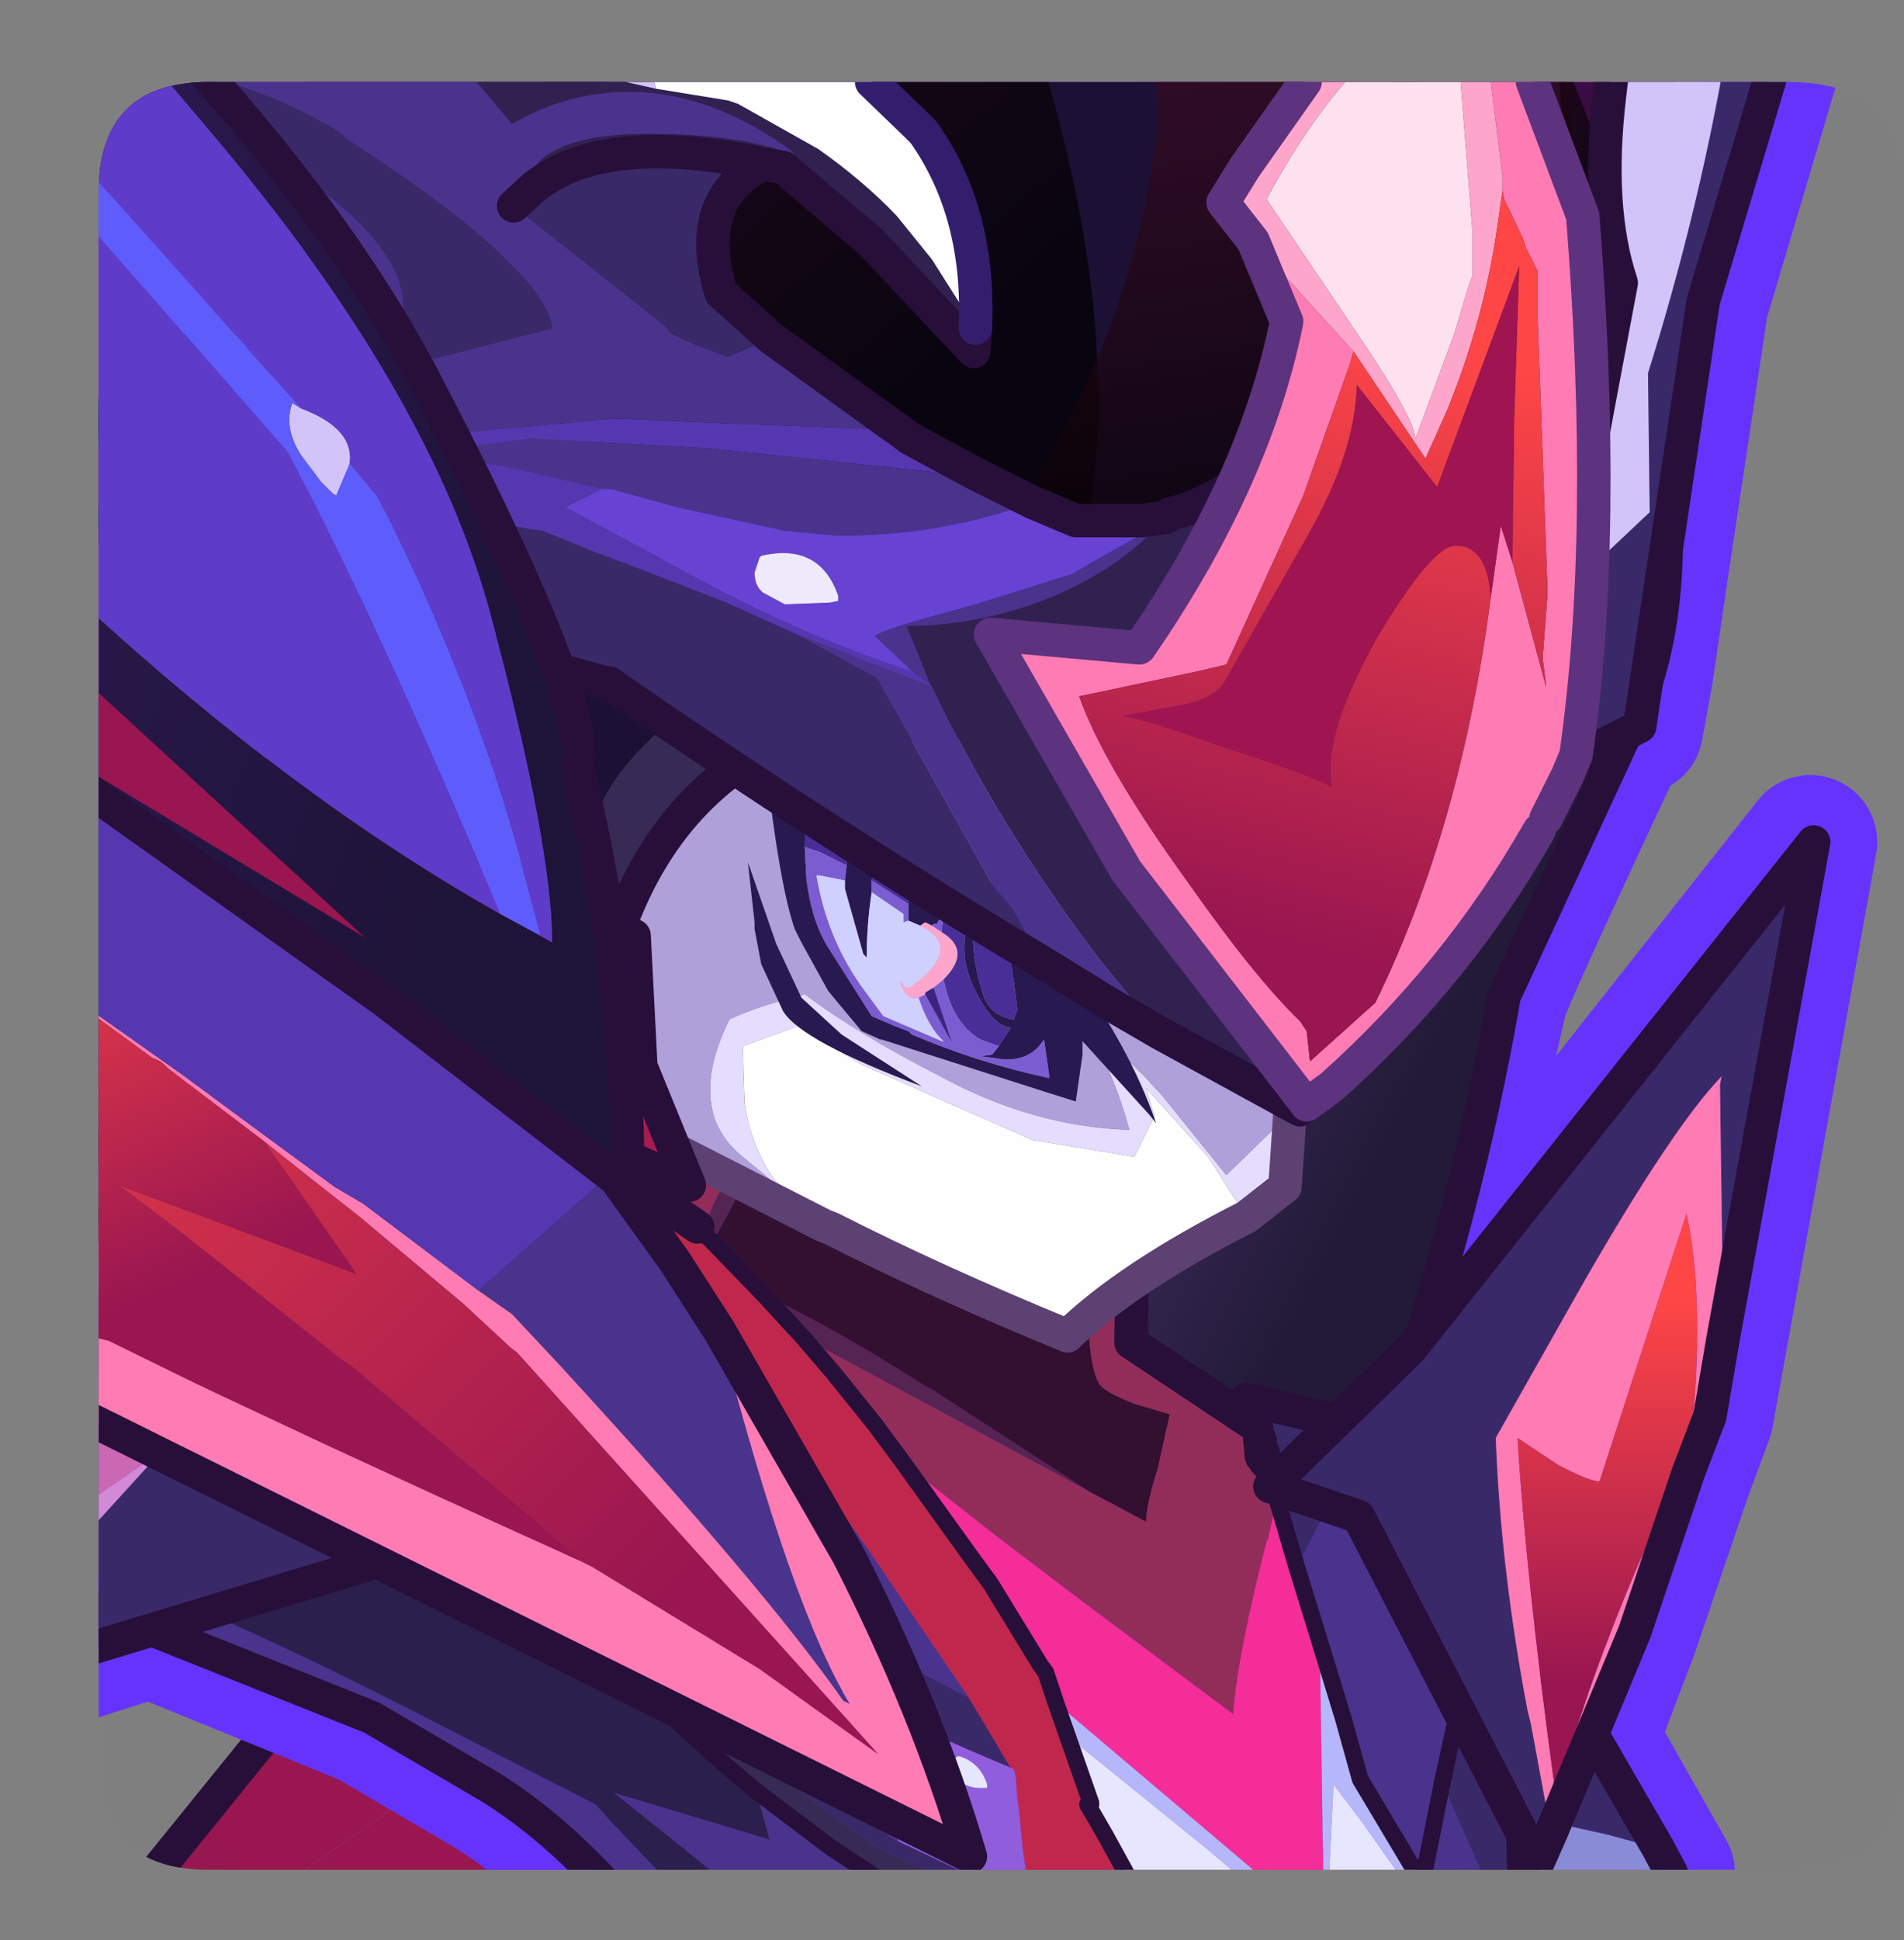 <?xml version="1.0" encoding="UTF-8" standalone="no"?>
<svg xmlns:ffdec="https://www.free-decompiler.com/flash" xmlns:xlink="http://www.w3.org/1999/xlink" ffdec:objectType="frame" height="57.95px" width="56.9px" xmlns="http://www.w3.org/2000/svg">
  <rect width="100%" height="100%" fill="#808080" stroke="none"/>
  <g transform="matrix(1.0, 0.0, 0.0, 1.0, 2.95, 2.45)">
    <clipPath id="clipPath0" transform="matrix(1.0, 0.0, 0.0, 1.0, 0.0, 0.0)">
      <path d="M50.5 0.0 Q53.95 0.0 53.95 3.3 L53.95 50.15 Q53.95 53.4 50.5 53.4 L3.3 53.4 Q0.0 53.4 0.0 50.15 L0.0 3.3 Q0.0 0.0 3.3 0.0 L50.5 0.0" fill="#000000" fill-rule="evenodd" stroke="none"/>
    </clipPath>
    <g clip-path="url(#clipPath0)">
      <use ffdec:characterId="2" height="57.95" transform="matrix(1.0, 0.0, 0.0, 1.0, -2.95, -2.45)" width="56.1" xlink:href="#shape1"/>
    </g>
    <use ffdec:characterId="3" height="53.4" transform="matrix(1.0, 0.0, 0.0, 1.0, 0.0, 0.0)" width="53.95" xlink:href="#shape2"/>
  </g>
  <defs>
    <g id="shape1" transform="matrix(1.0, 0.0, 0.0, 1.0, 2.95, 2.45)">
      <path d="M35.05 53.95 L34.0 43.0 36.95 44.1 36.05 50.0 37.25 53.95 35.05 53.95" fill="url(#gradient0)" fill-rule="evenodd" stroke="none"/>
      <path d="M37.25 53.95 L36.05 50.0 36.95 44.1 40.05 50.15 40.95 53.95 37.25 53.95" fill="url(#gradient1)" fill-rule="evenodd" stroke="none"/>
      <path d="M36.95 44.1 L34.0 43.0 35.05 53.95 M36.95 44.1 L40.05 50.15 40.95 53.95" fill="none" stroke="#270f3a" stroke-linecap="round" stroke-linejoin="round" stroke-width="1.0"/>
      <path d="M0.9 54.45 L8.35 45.25 14.4 47.65 5.3 54.0 5.15 54.45 0.9 54.45" fill="url(#gradient2)" fill-rule="evenodd" stroke="none"/>
      <path d="M5.15 54.45 L5.3 54.0 14.4 47.65 14.8 54.45 5.15 54.45" fill="url(#gradient3)" fill-rule="evenodd" stroke="none"/>
      <path d="M14.4 47.65 L8.35 45.25 0.9 54.45 M14.4 47.65 L14.8 54.45" fill="none" stroke="#270f3a" stroke-linecap="round" stroke-linejoin="round" stroke-width="1.0"/>
      <path d="M50.0 -0.45 L47.9 6.6 46.75 14.25 46.25 17.65 45.95 19.3 45.45 19.55 Q42.0 26.9 41.9 27.35 L40.05 35.4 39.5 37.45 51.15 22.7 48.05 39.85 47.4 41.6 45.8 46.3 44.6 49.45 46.9 53.5 14.7 53.5 14.5 53.3 Q13.05 51.85 11.55 50.95 L8.05 48.9 1.55 46.25 -0.95 47.05 -0.95 -0.45 50.0 -0.45 M17.7 32.25 L17.15 31.95 17.45 32.65 17.7 32.25 M17.35 32.85 L15.9 32.2 15.75 32.1 15.75 32.85 16.85 33.65 17.35 32.85" fill="#8e21c2" fill-rule="evenodd" stroke="none"/>
      <path d="M50.0 -0.45 L47.9 6.6 46.75 14.25 46.25 17.65 45.95 19.3 45.45 19.55 Q42.0 26.9 41.9 27.35 L40.05 35.4 39.5 37.45 51.15 22.7 48.05 39.85 47.4 41.6 45.8 46.3 44.6 49.45 46.9 53.5 M14.7 53.5 L14.5 53.3 Q13.05 51.85 11.55 50.95 L8.05 48.9 1.55 46.25 -0.95 47.05 M17.7 32.25 L17.15 31.95 17.45 32.65 17.7 32.25 M17.35 32.85 L15.9 32.2 15.75 32.1 15.75 32.85 16.85 33.65 17.35 32.85 Z" fill="none" stroke="#6633ff" stroke-linecap="round" stroke-linejoin="round" stroke-width="4.0"/>
      <path d="M47.0 53.5 L43.15 53.5 42.4 51.75 45.1 52.35 46.2 52.65 46.6 52.75 47.0 53.5" fill="#8a8cd7" fill-rule="evenodd" stroke="none"/>
      <path d="M46.6 52.75 L46.2 52.65 45.1 52.35 42.4 51.75 43.15 53.5 40.15 53.5 39.2 47.95 43.85 48.0 46.6 52.75" fill="#3a2969" fill-rule="evenodd" stroke="none"/>
      <path d="M47.0 53.5 L46.6 52.75 43.85 48.0 39.2 47.95 40.15 53.5" fill="none" stroke="#270f3a" stroke-linecap="round" stroke-linejoin="round" stroke-width="1.0"/>
      <path d="M14.95 -0.45 L43.35 -0.45 Q48.8 12.65 45.75 19.2 L42.0 27.3 Q40.55 35.7 37.1 44.3 L35.95 43.35 Q29.0 37.25 25.35 30.85 18.9 29.4 11.45 31.25 L12.75 28.8 6.45 32.9 1.15 38.8 1.3 34.35 -0.45 38.35 -0.45 10.5 Q6.6 4.85 14.95 -0.45 M32.8 8.35 L32.8 8.5 32.9 8.5 32.8 8.35" fill="url(#gradient4)" fill-rule="evenodd" stroke="none"/>
      <path d="M32.8 8.35 L32.9 8.5 32.8 8.5 32.8 8.35" fill="url(#gradient5)" fill-rule="evenodd" stroke="none"/>
      <path d="M14.95 -0.45 Q6.6 4.85 -0.45 10.5 M-0.45 38.35 L1.3 34.35 1.15 38.8 6.45 32.9 12.75 28.8 11.45 31.25 Q18.9 29.4 25.35 30.85 29.0 37.25 35.95 43.35 L37.1 44.3 Q40.55 35.7 42.0 27.3 L45.75 19.2 Q48.8 12.65 43.35 -0.45" fill="none" stroke="#270f3a" stroke-linecap="round" stroke-linejoin="round" stroke-width="1.0"/>
      <path d="M40.15 50.8 L40.6 48.75 40.55 47.95 40.4 42.2 40.55 47.95 Q40.0 46.1 38.6 44.25 L37.9 43.3 36.85 42.25 36.75 42.45 36.4 43.2 35.8 44.35 35.2 42.3 34.9 41.25 34.8 40.95 34.7 40.55 34.6 40.15 34.3 39.35 40.4 40.8 40.4 42.2 42.4 46.25 42.6 53.95 41.55 53.95 40.85 52.4 40.15 50.8 M11.8 38.85 L11.8 36.55 11.65 36.25 11.35 35.85 1.45 24.8 Q7.15 27.4 13.15 31.1 16.85 37.75 17.15 39.2 L18.35 42.8 18.65 43.8 19.95 44.6 20.2 44.7 20.6 44.95 20.6 45.0 20.7 45.1 21.05 45.4 21.1 45.5 21.4 45.8 21.5 45.85 21.65 45.95 21.85 46.05 22.9 46.6 23.7 47.05 26.0 48.25 27.25 50.35 25.95 49.8 25.85 49.75 24.8 49.3 23.95 48.9 22.1 48.0 21.1 47.55 21.05 47.55 20.05 47.05 17.75 45.9 Q18.4 47.75 19.65 49.2 L21.35 50.9 23.8 52.5 23.9 52.55 25.7 53.4 26.95 53.95 26.05 53.95 24.9 53.45 24.15 53.15 23.2 52.7 21.5 51.45 19.5 49.9 18.05 48.7 Q14.1 45.3 11.8 40.5 L11.8 38.85 M40.1 41.55 L40.4 42.2 40.1 41.55" fill="#3a2969" fill-rule="evenodd" stroke="none"/>
      <path d="M40.55 47.95 L40.6 48.75 40.15 50.8 40.85 52.4 41.55 53.95 39.65 53.95 39.55 53.8 37.7 50.7 37.2 48.9 36.45 46.45 35.8 44.35 36.4 43.2 36.75 42.45 36.85 42.25 37.9 43.3 38.6 44.25 Q40.0 46.1 40.55 47.95 M40.15 50.8 L39.55 53.8 40.15 50.8 M13.15 31.1 L14.6 32.05 16.4 34.55 18.05 36.8 19.1 38.35 21.1 41.1 21.45 41.65 22.55 43.2 23.15 44.05 23.55 44.65 26.0 48.25 23.7 47.05 22.9 46.6 21.85 46.05 21.65 45.95 21.5 45.85 21.4 45.8 21.1 45.5 21.05 45.4 20.7 45.1 20.6 45.0 20.6 44.95 20.2 44.7 19.95 44.6 18.65 43.8 18.35 42.8 17.15 39.2 Q16.85 37.75 13.15 31.1 M15.25 53.95 Q13.45 52.0 11.65 50.9 L8.15 48.85 0.15 45.65 0.9 44.75 Q4.85 46.3 10.35 49.15 L14.85 51.45 15.25 51.9 17.2 53.95 15.25 53.95 M23.9 52.55 L23.8 52.5 21.35 50.9 19.65 49.2 Q18.4 47.75 17.75 45.9 L20.05 47.05 21.05 47.55 21.1 47.55 22.1 48.0 23.9 52.55 M18.95 53.95 L17.4 52.7 15.4 51.1 20.05 52.5 19.65 51.05 21.9 52.75 23.35 53.7 23.55 53.9 23.7 53.95 18.95 53.95" fill="#4a338e" fill-rule="evenodd" stroke="none"/>
      <path d="M19.2 31.9 L19.75 32.05 18.35 34.65 18.05 34.35 18.35 33.55 19.2 31.9 M19.9 36.25 Q21.8 37.1 24.7 38.95 L24.9 39.05 29.6 42.1 21.05 37.5 19.9 36.25" fill="#562452" fill-rule="evenodd" stroke="none"/>
      <path d="M16.95 33.55 L18.1 31.65 19.2 31.9 18.35 33.55 18.05 34.35 17.9 34.2 16.95 33.55 M29.6 34.1 L30.9 34.35 30.85 37.65 34.6 40.15 34.7 40.55 34.75 41.05 34.7 40.55 34.8 40.95 34.75 41.05 34.9 41.25 35.2 42.3 34.95 43.5 34.9 43.6 Q34.05 46.9 33.9 48.75 L29.35 45.35 26.85 43.45 24.05 41.25 23.2 40.1 21.95 38.55 21.05 37.5 29.6 42.1 31.3 43.0 Q31.3 42.5 31.65 41.4 L32.0 39.8 31.0 39.5 Q30.2 39.2 29.95 38.95 29.55 38.5 29.55 36.15 L29.6 34.1" fill="#932d59" fill-rule="evenodd" stroke="none"/>
      <path d="M14.6 32.05 L16.95 33.55 17.9 34.2 18.05 34.35 18.35 34.65 19.9 36.25 21.05 37.5 21.95 38.55 23.2 40.1 24.05 41.25 26.1 44.1 26.65 44.85 28.15 47.3 28.3 47.5 28.6 48.4 28.95 49.4 29.65 51.4 29.65 51.45 29.55 51.45 30.1 52.4 30.95 53.95 27.8 53.95 27.65 53.05 27.6 52.65 27.5 51.6 27.45 51.25 27.4 50.6 27.35 50.4 27.25 50.35 26.0 48.25 23.55 44.65 23.15 44.05 22.55 43.2 21.45 41.65 21.1 41.1 19.1 38.35 18.05 36.8 16.4 34.55 14.6 32.05" fill="#c0284c" fill-rule="evenodd" stroke="none"/>
      <path d="M19.75 32.05 L29.6 34.1 29.55 36.15 Q29.55 38.5 29.95 38.95 30.2 39.2 31.0 39.5 L32.0 39.8 31.65 41.4 Q31.3 42.5 31.3 43.0 L29.6 42.1 24.9 39.05 24.7 38.95 Q21.8 37.1 19.9 36.25 L18.35 34.65 19.75 32.05" fill="#330f30" fill-rule="evenodd" stroke="none"/>
      <path d="M0.9 44.75 Q4.85 40.05 11.8 38.85 L11.8 40.5 11.8 42.25 Q14.5 46.8 19.65 51.05 L20.05 52.5 15.4 51.1 17.4 52.7 18.95 53.95 17.2 53.95 15.25 51.9 14.85 51.45 10.35 49.15 Q4.85 46.3 0.9 44.75" fill="#2b1f4d" fill-rule="evenodd" stroke="none"/>
      <path d="M11.8 40.5 Q14.1 45.3 18.05 48.7 L19.5 49.9 21.5 51.45 23.2 52.7 24.15 53.15 24.9 53.45 26.05 53.95 23.7 53.95 23.55 53.9 23.35 53.7 21.9 52.75 19.65 51.05 Q14.5 46.8 11.8 42.25 L11.8 40.5" fill="#372b56" fill-rule="evenodd" stroke="none"/>
      <path d="M27.25 50.35 L27.35 50.4 27.4 50.6 27.45 51.25 27.5 51.6 27.6 52.65 27.65 53.05 27.8 53.95 26.95 53.95 25.7 53.4 23.9 52.55 22.1 48.0 23.95 48.9 24.8 49.3 25.85 49.75 25.95 49.8 27.25 50.35 M26.55 50.85 Q26.35 50.2 25.7 50.0 L25.6 50.05 Q25.5 51.05 26.55 50.95 L26.55 50.85" fill="#915dde" fill-rule="evenodd" stroke="none"/>
      <path d="M35.8 44.35 L36.45 46.45 36.5 47.15 36.6 53.95 35.15 53.95 28.6 48.4 28.3 47.5 28.15 47.3 26.65 44.85 26.1 44.1 24.05 41.25 26.85 43.45 29.35 45.35 33.9 48.75 Q34.05 46.9 34.9 43.6 L34.95 43.5 35.2 42.3 35.8 44.35" fill="#f52d99" fill-rule="evenodd" stroke="none"/>
      <path d="M37.2 48.9 L37.7 50.7 39.55 53.8 39.65 53.95 39.15 53.95 37.7 51.9 36.9 50.85 36.75 53.95 36.6 53.95 36.5 47.15 37.2 48.9 M28.95 49.4 L28.6 48.4 35.15 53.95 34.5 53.95 33.15 52.8 28.95 49.4" fill="#b7b8fc" fill-rule="evenodd" stroke="none"/>
      <path d="M36.45 46.45 L37.2 48.9 36.5 47.15 36.45 46.45 M34.9 41.25 L34.75 41.05 34.8 40.95 34.9 41.25" fill="#8a8cd7" fill-rule="evenodd" stroke="none"/>
      <path d="M30.95 53.95 L30.1 52.4 29.55 51.45 29.65 51.45 29.65 51.4 28.95 49.4 33.15 52.8 34.5 53.95 30.95 53.95 M36.75 53.95 L36.9 50.85 37.7 51.9 39.15 53.95 36.75 53.95 M26.55 50.85 L26.55 50.95 Q25.5 51.05 25.6 50.05 L25.7 50.0 Q26.35 50.2 26.55 50.85" fill="#e7e7ff" fill-rule="evenodd" stroke="none"/>
      <path d="M40.55 47.95 L40.6 48.75 40.15 50.8 39.55 53.8 37.7 50.7 37.2 48.9 36.45 46.45 35.8 44.35 35.2 42.3 34.9 41.25 34.8 40.95 34.7 40.55 34.6 40.15 34.3 39.35 M40.4 42.2 L40.55 47.95 M18.05 34.35 L18.35 34.65 19.9 36.25 21.05 37.5 21.95 38.55 23.2 40.1 24.05 41.25 26.1 44.1 26.65 44.85 28.15 47.3 28.3 47.5 28.6 48.4 28.95 49.4 29.65 51.4 29.65 51.45 29.55 51.45 30.1 52.4 30.95 53.95 M17.9 34.2 L18.05 34.35 M19.65 51.05 Q14.5 46.8 11.8 42.25 M39.65 53.95 L39.55 53.8 M19.65 51.05 L21.9 52.75 23.35 53.7 23.55 53.9" fill="none" stroke="#270f3a" stroke-linecap="round" stroke-linejoin="round" stroke-width="0.5"/>
      <path d="M42.6 53.95 L42.4 46.25 40.4 42.2 40.4 40.8 40.7 40.85 M11.8 38.85 L11.8 36.55 11.65 36.25 11.35 35.85 1.45 24.8 Q7.15 27.4 13.15 31.1 L14.6 32.05 16.95 33.55 18.1 31.65 19.2 31.9 19.75 32.05 29.6 34.1 30.9 34.35 30.85 37.65 34.6 40.15 M34.3 39.35 L40.4 40.8 M16.95 33.55 L17.9 34.2 M15.25 53.95 Q13.45 52.0 11.65 50.9 L8.15 48.85 0.15 45.65 0.9 44.75 Q4.85 40.05 11.8 38.85 L11.8 40.5 11.8 42.25 M34.9 41.25 L34.75 41.05 34.7 40.55 M40.4 42.2 L40.1 41.55 M34.75 41.05 L34.8 40.95" fill="none" stroke="#270f3a" stroke-linecap="round" stroke-linejoin="round" stroke-width="1.0"/>
      <path d="M35.6 30.8 L33.7 32.65 31.8 30.3 31.25 29.7 29.35 27.85 Q30.35 29.6 30.8 31.3 27.9 31.2 25.15 29.7 22.7 28.45 21.1 27.25 19.7 27.6 18.85 28.0 17.5 30.75 19.3 32.15 L20.45 33.1 21.9 34.25 21.65 34.15 16.65 31.6 13.9 25.1 17.95 14.25 35.85 25.15 35.6 30.8" fill="#b0a1db" fill-rule="evenodd" stroke="none"/>
      <path d="M20.45 33.1 L19.3 32.15 Q17.5 30.75 18.85 28.0 19.7 27.6 21.1 27.25 22.7 28.45 25.15 29.7 27.9 31.2 30.8 31.3 30.35 29.6 29.35 27.85 L31.25 29.7 31.8 30.3 33.7 32.65 35.6 30.8 35.45 33.0 34.3 33.9 33.15 32.1 31.3 30.05 31.55 30.9 30.95 32.1 27.9 31.6 22.8 29.35 20.9 28.2 19.25 28.8 19.3 30.5 Q19.55 32.1 20.45 33.1" fill="#e6deff" fill-rule="evenodd" stroke="none"/>
      <path d="M21.9 34.25 L20.45 33.1 Q19.55 32.1 19.3 30.5 L19.25 28.8 20.9 28.2 22.8 29.35 27.9 31.6 30.95 32.1 31.55 30.9 31.3 30.05 33.15 32.1 34.3 33.9 Q30.75 35.7 28.95 37.45 25.05 35.85 21.9 34.25" fill="#ffffff" fill-rule="evenodd" stroke="none"/>
      <path d="M35.6 30.8 L35.85 25.15 17.95 14.25 13.9 25.1 16.65 31.6 21.65 34.15 21.9 34.25 Q25.05 35.85 28.95 37.45 30.75 35.7 34.3 33.9 L35.45 33.0 35.6 30.8 Z" fill="none" stroke="#5c4172" stroke-linecap="round" stroke-linejoin="round" stroke-width="1.0"/>
      <path d="M6.05 34.7 L4.0 38.0 1.8 40.95 -0.95 42.85 -0.95 31.85 3.35 31.65 6.05 34.7" fill="#cb68b4" fill-rule="evenodd" stroke="none"/>
      <path d="M-0.95 44.0 L1.6 41.2 1.8 40.95 4.0 38.0 6.05 34.7 13.1 42.75 -0.95 47.0 -0.95 44.0" fill="#3a2969" fill-rule="evenodd" stroke="none"/>
      <path d="M1.8 40.95 L1.6 41.2 -0.95 44.0 -0.95 42.85 1.8 40.95" fill="#d38ad7" fill-rule="evenodd" stroke="none"/>
      <path d="M-0.95 47.0 L13.1 42.75 6.05 34.7 3.35 31.65 -0.95 31.85" fill="none" stroke="#270f3a" stroke-linecap="round" stroke-linejoin="round" stroke-width="1.0"/>
      <path d="M10.05 14.55 L15.15 17.05 15.6 14.8 Q15.6 12.0 13.35 7.95 10.5 3.15 9.25 0.4 L8.8 -0.45 37.45 -0.45 Q38.55 2.15 38.85 3.6 L38.95 6.65 Q38.95 9.95 37.85 11.5 36.55 13.4 36.1 16.9 L27.95 16.75 19.55 17.25 16.3 17.65 18.0 18.45 17.65 18.7 Q15.55 20.2 14.9 21.85 L14.2 23.85 8.6 22.3 Q7.15 20.5 6.05 13.95 L5.8 12.45 10.05 14.55" fill="#1c1135" fill-rule="evenodd" stroke="none"/>
      <path d="M0.45 -0.45 L8.8 -0.45 9.25 0.4 Q10.5 3.15 13.35 7.95 15.6 12.0 15.6 14.8 L15.15 17.05 10.05 14.55 9.35 13.05 Q5.75 5.5 0.9 0.1 L0.45 -0.45 M37.45 -0.45 L39.0 -0.45 Q41.9 7.2 38.45 15.4 38.1 18.3 38.1 19.75 L34.0 19.4 27.6 19.0 20.05 19.45 20.4 19.65 Q16.8 21.4 15.4 25.7 L8.0 23.35 7.0 21.7 Q3.7 15.9 3.2 11.1 L5.8 12.45 6.05 13.95 Q7.15 20.5 8.6 22.3 L14.2 23.85 14.9 21.85 Q15.55 20.2 17.65 18.7 L18.0 18.45 16.3 17.65 19.55 17.25 27.95 16.75 36.1 16.9 Q36.55 13.4 37.85 11.5 38.95 9.95 38.95 6.65 L38.85 3.6 Q38.55 2.15 37.45 -0.45" fill="#372b56" fill-rule="evenodd" stroke="none"/>
      <path d="M0.45 -0.45 L0.9 0.1 Q5.75 5.5 9.35 13.05 L10.05 14.55 5.8 12.45 3.2 11.1 Q3.7 15.9 7.0 21.7 L8.0 23.35 15.4 25.7 Q16.8 21.4 20.4 19.65 L20.05 19.45 27.6 19.0 34.0 19.4 38.1 19.75 Q38.1 18.3 38.45 15.4 41.9 7.2 39.0 -0.45" fill="none" stroke="#270f3a" stroke-linecap="round" stroke-linejoin="round" stroke-width="1.0"/>
      <path d="M5.95 -0.45 L28.25 -0.45 Q30.4 6.8 29.7 12.3 L29.45 13.95 11.15 10.05 5.95 -0.45" fill="url(#gradient6)" fill-rule="evenodd" stroke="none"/>
      <path d="M44.05 10.4 L34.15 18.1 26.4 14.25 Q30.9 8.2 31.65 1.25 L31.6 0.0 37.8 0.0 37.95 0.75 38.25 0.0 43.85 0.0 Q44.55 5.4 44.05 10.1 L44.05 10.4" fill="url(#gradient7)" fill-rule="evenodd" stroke="none"/>
      <path d="M22.4 21.3 L22.55 21.3 23.4 21.6 24.05 21.9 24.35 22.1 24.8 22.35 25.7 23.0 26.6 23.85 27.55 24.75 28.0 25.2 28.55 25.75 28.65 25.8 28.65 25.85 28.8 26.05 Q30.8 28.75 31.6 31.1 L31.4 30.85 29.4 28.65 29.4 29.05 29.2 30.45 28.4 30.2 23.4 28.6 23.35 28.6 23.25 28.55 22.8 28.35 22.55 28.05 21.8 27.15 21.0 25.7 20.8 25.3 Q20.35 24.0 19.95 20.5 L20.8 20.6 22.4 21.3 M22.35 23.4 L22.4 21.6 21.15 21.25 21.1 22.85 21.15 23.8 Q21.3 25.05 21.8 25.85 L23.1 27.9 23.8 28.2 24.2 28.35 24.3 28.45 Q26.3 29.3 28.4 29.75 L28.4 29.65 28.25 28.6 28.1 28.8 Q27.75 29.2 27.1 29.2 L26.35 29.1 26.7 29.05 26.9 28.8 27.25 28.25 Q26.75 28.2 26.25 27.25 25.6 26.05 26.05 24.95 L25.6 24.65 25.5 24.65 25.35 24.7 25.2 24.85 25.05 25.15 24.95 25.15 24.9 25.2 24.7 25.1 24.55 25.2 24.2 25.05 24.2 24.55 24.15 23.85 24.1 23.1 24.05 22.35 23.35 22.0 23.1 23.85 23.1 24.2 Q22.95 25.2 22.95 26.15 L22.85 26.05 22.3 24.1 22.3 23.85 22.35 23.4 M19.6 25.1 L19.4 23.3 20.25 25.75 21.0 27.35 22.2 28.45 24.6 30.0 Q21.0 28.65 20.45 27.75 L19.8 26.35 19.6 25.3 19.6 25.1 M26.15 25.05 Q26.05 26.05 26.4 27.15 26.6 27.9 27.35 28.0 L27.45 27.7 27.35 26.9 27.25 26.25 Q26.8 25.5 26.15 25.05" fill="#281a51" fill-rule="evenodd" stroke="none"/>
      <path d="M21.1 22.85 L21.15 21.25 22.4 21.6 22.35 23.4 21.55 23.0 21.1 22.85 M23.1 23.85 L23.35 22.0 24.05 22.35 24.1 23.1 24.15 23.85 24.2 24.55 23.1 23.85 M25.35 24.7 L25.5 24.65 25.6 24.65 26.05 24.95 Q25.6 26.05 26.25 27.25 26.75 28.2 27.25 28.25 L26.9 28.8 26.35 28.6 Q25.5 28.1 25.25 26.8 26.1 25.95 25.2 25.4 25.2 24.95 25.35 24.7 M26.15 25.05 Q26.8 25.5 27.25 26.25 L27.35 26.9 27.45 27.7 27.35 28.0 Q26.6 27.9 26.4 27.15 26.05 26.05 26.15 25.05" fill="#492e98" fill-rule="evenodd" stroke="none"/>
      <path d="M22.35 23.4 L22.3 23.85 21.55 23.7 21.45 23.7 Q21.75 25.5 22.75 26.95 L23.3 27.7 23.45 27.9 25.2 28.65 25.25 28.65 Q24.8 28.25 24.5 27.35 L24.7 27.25 25.5 28.7 24.95 27.05 25.25 26.8 Q25.5 28.1 26.35 28.6 L26.9 28.8 26.7 29.05 26.35 29.1 27.1 29.2 Q27.75 29.2 28.1 28.8 L28.25 28.6 28.4 29.65 28.4 29.75 Q26.3 29.3 24.3 28.45 L24.2 28.35 23.8 28.2 23.1 27.9 21.8 25.85 Q21.3 25.05 21.15 23.8 L21.1 22.85 21.55 23.0 22.35 23.4 M23.1 24.2 L23.1 23.85 24.2 24.55 24.2 25.05 24.05 25.1 24.05 24.85 23.1 24.2 M24.9 25.2 L24.95 25.15 25.05 25.15 25.2 24.85 25.35 24.7 Q25.2 24.95 25.2 25.4 L24.9 25.2" fill="#7b5cd2" fill-rule="evenodd" stroke="none"/>
      <path d="M22.3 23.85 L22.3 24.1 22.85 26.05 22.95 26.15 Q22.95 25.2 23.1 24.2 L24.05 24.85 24.05 25.1 24.2 25.05 24.55 25.2 Q25.9 25.85 24.25 27.05 L24.1 27.05 23.95 26.85 23.95 26.9 Q24.15 27.45 24.5 27.35 24.8 28.25 25.25 28.65 L25.2 28.65 23.45 27.9 23.3 27.7 22.75 26.95 Q21.75 25.5 21.45 23.7 L21.55 23.7 22.3 23.85" fill="#d0d1ff" fill-rule="evenodd" stroke="none"/>
      <path d="M24.55 25.2 L24.7 25.1 24.9 25.2 25.2 25.4 Q26.1 25.95 25.25 26.8 L24.95 27.05 24.7 27.2 24.7 27.25 24.5 27.35 Q24.15 27.45 23.95 26.9 L23.95 26.85 24.1 27.05 24.25 27.05 Q25.9 25.85 24.55 25.2" fill="#ffa6cd" fill-rule="evenodd" stroke="none"/>
      <path d="M24.7 27.25 L24.7 27.2 24.95 27.05 25.5 28.7 24.7 27.25" fill="#3b2380" fill-rule="evenodd" stroke="none"/>
      <path d="M44.25 7.3 L43.65 0.0 47.1 0.0 45.5 11.95 44.25 7.3" fill="url(#gradient8)" fill-rule="evenodd" stroke="none"/>
      <path d="M48.55 -0.45 L50.05 -0.45 47.95 6.55 46.05 19.25 42.7 20.95 43.75 15.3 46.35 12.85 46.3 8.7 Q47.75 4.05 48.55 -0.45" fill="#3a2969" fill-rule="evenodd" stroke="none"/>
      <path d="M45.15 0.4 L45.55 -0.45 48.55 -0.45 Q47.75 4.05 46.3 8.7 L46.35 12.85 43.75 15.3 45.5 6.0 Q44.75 3.75 45.15 0.4" fill="#d3c5fa" fill-rule="evenodd" stroke="none"/>
      <path d="M45.25 -0.45 L45.55 -0.45 45.15 0.4 45.25 -0.45" fill="#efeafc" fill-rule="evenodd" stroke="none"/>
      <path d="M45.25 -0.45 L45.15 0.4 Q44.75 3.75 45.5 6.0 L43.75 15.3 42.7 20.95 42.35 21.15 M50.05 -0.45 L47.95 6.55 46.05 19.25 42.7 20.95 42.6 21.5" fill="none" stroke="#270f3a" stroke-linecap="round" stroke-linejoin="round" stroke-width="1.0"/>
      <path d="M12.65 2.9 L13.25 2.3 Q14.15 1.55 16.4 1.55 19.25 1.55 20.8 2.2 L20.7 2.05 Q18.1 0.15 15.45 0.3 13.8 0.4 12.35 1.25 L11.3 0.0 15.75 0.0 16.65 0.2 18.8 0.55 19.1 0.65 21.5 2.0 Q22.85 2.95 23.85 4.0 L24.9 5.3 26.2 7.35 26.15 8.05 23.05 4.75 20.45 2.55 19.85 2.45 Q15.1 1.45 13.0 3.15 L12.85 3.0 12.65 2.9 M31.9 13.0 L32.0 12.9 32.4 12.8 Q33.9 12.25 35.25 11.1 40.2 20.05 35.9 30.7 L31.7 28.4 29.9 26.2 Q26.9 22.25 24.9 18.05 L24.85 18.0 24.75 17.75 24.15 16.25 Q26.5 16.25 28.8 15.25 30.65 14.4 31.75 13.15 L31.9 13.0" fill="#302151" fill-rule="evenodd" stroke="none"/>
      <path d="M11.3 0.0 L12.35 1.25 Q13.8 0.4 15.45 0.3 18.1 0.15 20.7 2.05 L20.8 2.2 Q19.25 1.55 16.4 1.55 14.15 1.55 13.25 2.3 L12.65 2.9 Q12.45 3.25 12.4 3.7 L16.95 7.3 17.0 7.35 17.05 7.45 17.1 7.5 17.85 7.85 18.8 8.2 20.1 7.65 23.7 10.25 23.85 10.35 22.95 10.35 18.85 10.2 15.4 10.05 8.95 10.65 7.6 11.05 6.85 11.05 4.85 10.95 2.25 11.15 1.2 11.2 0.0 10.95 0.55 10.8 1.25 10.6 2.9 10.1 13.55 7.35 Q13.4 6.45 12.15 5.3 10.8 3.9 7.4 1.7 L7.25 1.55 Q5.9 0.65 3.85 0.0 L11.3 0.0 M15.05 12.15 L12.0 11.45 10.95 11.35 9.4 11.2 10.6 10.95 12.9 10.65 12.95 10.65 18.3 10.95 25.45 11.7 26.2 11.7 27.4 12.3 27.9 12.55 Q25.2 13.55 22.1 13.55 L20.5 13.4 17.3 12.7 15.3 12.15 15.05 12.15 M31.7 28.4 L30.15 27.5 28.2 26.3 27.3 24.7 26.75 24.05 23.25 17.8 20.85 16.5 24.9 18.05 Q26.9 22.25 29.9 26.2 L31.7 28.4 M2.2 9.2 L2.4 9.15 3.2 9.05 Q8.1 9.05 8.1 6.7 8.1 5.0 6.05 3.45 L4.0 2.2 Q1.65 0.95 -0.45 0.5 L-0.45 0.0 0.15 0.0 Q2.75 0.75 5.1 2.2 L6.35 3.0 Q9.1 5.0 9.1 6.7 9.1 7.65 7.65 8.4 6.1 9.25 4.05 9.25 L2.2 9.2 M5.0 7.85 Q3.3 5.15 0.65 2.85 2.8 2.9 4.15 3.7 L5.4 4.7 Q5.85 5.4 5.85 6.35 5.85 6.9 5.0 7.85 M24.3 17.6 L24.15 17.45 23.2 16.55 Q23.4 16.35 26.05 15.65 L29.1 14.7 Q29.4 14.5 30.85 13.7 L31.75 13.15 Q30.65 14.4 28.8 15.25 26.5 16.25 24.15 16.25 L24.75 17.75 24.85 18.0 24.3 17.6" fill="#4a338e" fill-rule="evenodd" stroke="none"/>
      <path d="M26.2 7.35 L24.9 5.3 23.85 4.0 Q22.85 2.95 21.5 2.0 L19.1 0.65 18.8 0.55 16.65 0.2 16.6 0.0 23.1 0.0 24.45 1.3 24.65 1.5 Q26.35 3.9 26.2 7.35" fill="#ffffff" fill-rule="evenodd" stroke="none"/>
      <path d="M1.2 11.2 L2.25 11.15 4.85 10.95 6.85 11.05 7.6 11.05 8.95 10.65 15.4 10.05 18.85 10.2 22.95 10.35 23.85 10.35 24.25 10.65 26.2 11.7 25.45 11.7 18.3 10.95 12.95 10.65 12.9 10.65 10.6 10.95 9.4 11.2 10.95 11.35 12.0 11.45 15.05 12.15 13.95 12.7 17.55 14.65 Q21.0 16.55 24.3 17.6 L24.85 18.0 24.9 18.05 20.85 16.5 18.75 15.55 15.65 14.35 14.85 14.05 13.25 13.4 12.85 13.35 9.15 12.65 5.2 11.9 1.55 11.25 1.2 11.2" fill="#5637b1" fill-rule="evenodd" stroke="none"/>
      <path d="M27.9 12.55 L29.2 13.1 30.95 13.1 31.2 13.1 31.9 13.0 31.75 13.15 30.85 13.7 Q29.4 14.5 29.1 14.7 L26.05 15.65 Q23.4 16.35 23.2 16.55 L24.15 17.45 24.3 17.6 Q21.0 16.55 17.55 14.65 L13.95 12.7 15.05 12.15 15.3 12.15 17.3 12.7 20.5 13.4 22.1 13.55 Q25.2 13.55 27.9 12.55 M21.85 15.55 L22.1 15.5 22.1 15.35 Q21.55 13.75 19.8 14.15 L19.75 14.2 19.6 14.65 Q19.6 15.05 19.85 15.25 L20.5 15.6 21.85 15.55" fill="#6742d4" fill-rule="evenodd" stroke="none"/>
      <path d="M21.85 15.55 L20.5 15.6 19.85 15.25 Q19.6 15.05 19.6 14.65 L19.75 14.2 19.8 14.15 Q21.55 13.75 22.1 15.35 L22.1 15.5 21.85 15.55" fill="#efeafc" fill-rule="evenodd" stroke="none"/>
      <path d="M12.65 2.9 L12.85 3.0 13.0 3.15 Q15.1 1.45 19.85 2.45 17.75 3.5 18.6 6.3 L20.1 7.65 18.8 8.2 17.85 7.85 17.1 7.5 17.05 7.45 17.0 7.35 16.95 7.3 12.4 3.7 Q12.45 3.25 12.65 2.9 M3.85 0.0 Q5.9 0.65 7.25 1.55 L7.4 1.7 Q10.8 3.9 12.15 5.3 13.4 6.45 13.55 7.35 L2.9 10.1 1.25 10.6 0.55 10.8 0.0 10.95 1.2 11.2 1.55 11.25 5.2 11.9 9.15 12.65 12.85 13.35 13.25 13.4 14.85 14.05 15.65 14.35 18.75 15.55 20.85 16.5 23.25 17.8 26.75 24.05 27.3 24.7 28.2 26.3 Q21.75 22.45 15.25 17.95 L15.15 17.95 3.15 14.6 -0.45 13.05 -0.45 10.1 2.2 9.2 4.05 9.25 Q6.1 9.25 7.65 8.4 9.1 7.65 9.1 6.7 9.1 5.0 6.35 3.0 L5.1 2.2 Q2.75 0.75 0.15 0.0 L3.85 0.0 M2.4 9.15 L4.25 8.55 4.05 8.65 Q6.5 8.2 6.5 6.6 6.5 5.25 5.6 4.25 5.0 3.45 3.9 2.9 1.95 1.9 -0.45 1.75 L-0.45 0.5 Q1.65 0.95 4.0 2.2 L6.05 3.45 Q8.1 5.0 8.1 6.7 8.1 9.05 3.2 9.05 L2.4 9.15 M12.4 3.7 L13.0 3.15 12.4 3.7" fill="#3a2969" fill-rule="evenodd" stroke="none"/>
      <path d="M16.65 0.2 L15.75 0.0 16.6 0.0 16.65 0.2" fill="#d3c5fa" fill-rule="evenodd" stroke="none"/>
      <path d="M4.25 8.55 L5.15 8.2 5.0 7.85 Q5.85 6.9 5.85 6.35 5.85 5.4 5.4 4.7 L4.15 3.7 Q2.8 2.9 0.65 2.85 0.1 2.4 -0.45 2.05 L-0.45 1.75 Q1.95 1.9 3.9 2.9 5.0 3.45 5.6 4.25 6.5 5.25 6.5 6.6 6.5 8.2 4.05 8.65 L4.25 8.55" fill="#6a4eb6" fill-rule="evenodd" stroke="none"/>
      <path d="M13.0 3.15 Q15.1 1.45 19.85 2.45 L20.45 2.55 23.05 4.75 26.15 8.05 26.2 7.35 M23.85 10.35 L23.7 10.25 20.1 7.65 18.6 6.3 Q17.75 3.5 19.85 2.45 M26.2 11.7 L24.25 10.65 23.85 10.35 M26.2 11.7 L27.4 12.3 27.9 12.55 29.2 13.1 30.95 13.1 31.2 13.1 31.9 13.0 32.0 12.9 32.4 12.8 Q33.9 12.25 35.25 11.1 40.2 20.05 35.9 30.7 L31.7 28.4 30.15 27.5 28.2 26.3 Q21.75 22.45 15.25 17.95 L15.15 17.95 3.15 14.6 -0.45 13.05 M-0.45 10.1 L2.2 9.2 2.4 9.15 4.25 8.55 5.15 8.2 5.0 7.85 Q3.3 5.15 0.65 2.85 0.1 2.4 -0.45 2.05 M13.0 3.15 L12.4 3.7" fill="none" stroke="#270f3a" stroke-linecap="round" stroke-linejoin="round" stroke-width="1.0"/>
      <path d="M26.2 7.35 Q26.35 3.9 24.65 1.5 L24.45 1.3 23.1 0.0" fill="none" stroke="#331d6d" stroke-linecap="round" stroke-linejoin="round" stroke-width="1.0"/>
      <path d="M34.5 4.75 L37.5 8.05 37.4 8.4 37.1 9.25 36.0 12.35 33.7 17.4 32.85 17.6 29.3 18.35 Q30.05 20.45 32.55 23.9 34.55 26.75 35.9 28.05 L36.1 28.35 36.2 29.25 38.15 27.5 Q40.7 22.3 41.6 15.4 L41.9 13.25 42.25 14.35 43.25 18.05 43.25 18.0 43.15 17.2 43.3 15.25 43.0 7.05 43.0 5.65 42.65 4.95 42.55 4.65 42.0 3.5 41.95 3.25 41.95 2.8 41.6 0.0 42.85 0.0 44.35 4.0 Q45.1 13.45 44.15 20.1 L43.9 20.7 43.25 22.0 43.05 22.35 Q40.6 26.65 36.85 30.0 L36.1 30.55 30.7 23.55 26.65 16.5 31.1 16.9 Q34.55 11.9 35.5 7.15 L34.5 4.75" fill="#ff7bb5" fill-rule="evenodd" stroke="none"/>
      <path d="M40.7 0.0 L41.6 0.0 41.95 2.8 41.95 3.25 41.8 4.3 Q41.4 7.1 40.3 9.8 L39.65 11.25 37.5 8.05 34.5 4.75 33.6 3.6 34.25 2.55 36.05 0.0 37.25 0.0 Q36.0 1.45 34.9 3.5 L37.6 7.5 Q39.3 10.0 39.35 10.65 L40.5 7.55 40.95 6.05 41.05 5.8 41.05 4.45 40.7 0.0" fill="#ffa6cd" fill-rule="evenodd" stroke="none"/>
      <path d="M42.25 14.35 L41.9 13.25 41.6 15.4 Q41.5 13.85 40.55 13.85 39.85 13.85 38.2 16.6 36.55 19.55 36.85 21.05 35.95 20.6 33.55 19.85 31.05 18.95 30.55 18.95 L32.15 18.65 Q33.35 18.45 33.65 17.9 L36.1 13.6 Q37.55 11.1 37.6 9.05 L40.0 12.1 40.35 11.15 42.45 5.5 42.45 5.55 42.3 10.1 42.25 14.35" fill="#a11452" fill-rule="evenodd" stroke="none"/>
      <path d="M37.5 8.05 L39.65 11.25 40.3 9.8 Q41.4 7.1 41.8 4.3 L41.95 3.25 42.0 3.5 42.55 4.65 42.65 4.95 43.0 5.65 43.0 7.05 43.3 15.25 43.15 17.2 43.25 18.0 43.25 18.05 42.25 14.35 42.3 10.1 42.45 5.55 42.45 5.5 40.35 11.15 40.0 12.1 37.6 9.05 Q37.55 11.1 36.1 13.6 L33.65 17.9 Q33.35 18.45 32.15 18.65 L30.55 18.95 Q31.05 18.95 33.55 19.85 35.95 20.6 36.85 21.05 36.55 19.55 38.2 16.6 39.85 13.85 40.55 13.85 41.5 13.85 41.6 15.4 40.7 22.3 38.15 27.5 L36.2 29.25 36.1 28.35 35.9 28.05 Q34.55 26.75 32.55 23.9 30.05 20.45 29.3 18.35 L32.85 17.6 33.7 17.4 36.0 12.35 37.1 9.25 37.4 8.4 37.5 8.05" fill="url(#gradient9)" fill-rule="evenodd" stroke="none"/>
      <path d="M40.7 0.0 L41.05 4.45 41.05 5.8 40.95 6.05 40.5 7.55 39.35 10.65 Q39.3 10.0 37.6 7.5 L34.9 3.5 Q36.0 1.45 37.25 0.0 L40.7 0.0" fill="#ffe2ef" fill-rule="evenodd" stroke="none"/>
      <path d="M36.05 0.0 L34.25 2.55 33.6 3.6 34.5 4.75 35.5 7.15 Q34.55 11.9 31.1 16.9 L26.65 16.5 30.7 23.55 36.1 30.55 36.85 30.0 Q40.6 26.65 43.05 22.35 M42.85 0.0 L44.35 4.0 Q45.1 13.45 44.15 20.1 L43.9 20.7 43.25 22.0" fill="none" stroke="#5d327e" stroke-linecap="round" stroke-linejoin="round" stroke-width="1.0"/>
      <path d="M5.5 19.9 L5.2 17.65 Q9.95 22.4 16.0 25.5 L16.2 29.4 17.65 32.95 16.0 32.2 15.3 30.45 Q14.7 28.6 14.4 26.75 12.4 25.7 10.45 24.45 6.95 22.1 5.5 19.9" fill="#a71c4e" fill-rule="evenodd" stroke="none"/>
      <path d="M16.0 32.2 Q11.1 29.75 7.25 25.8 6.0 22.95 5.5 19.9 6.95 22.1 10.45 24.45 12.4 25.7 14.4 26.75 14.7 28.6 15.3 30.45 L16.0 32.2" fill="#3a2969" fill-rule="evenodd" stroke="none"/>
      <path d="M5.5 19.9 L5.2 17.65 Q9.95 22.4 16.0 25.5 L16.2 29.4 17.65 32.95 16.0 32.2 Q11.1 29.75 7.25 25.8 6.0 22.95 5.5 19.9 Z" fill="none" stroke="#270f3a" stroke-linecap="round" stroke-linejoin="round" stroke-width="1.0"/>
      <path d="M1.7 -0.45 L3.0 -0.45 Q7.2 4.2 9.6 8.65 14.75 18.5 14.3 20.45 16.6 29.75 15.4 39.6 L12.55 38.7 Q5.5 36.4 -0.45 33.95 L-0.45 15.6 Q5.8 21.35 12.0 24.85 L13.2 25.5 13.55 25.7 Q13.55 22.8 11.75 16.05 10.0 9.35 3.35 1.5 L1.7 -0.45" fill="url(#gradient10)" fill-rule="evenodd" stroke="none"/>
      <path d="M7.5 11.4 L7.1 12.35 7.0 12.3 6.65 11.95 6.05 11.15 Q5.5 10.3 5.8 9.55 L5.8 9.6 6.05 9.75 Q7.65 10.35 7.5 11.4" fill="#d3c5fa" fill-rule="evenodd" stroke="none"/>
      <path d="M1.7 -0.45 L3.35 1.5 Q10.0 9.35 11.75 16.05 13.55 22.8 13.55 25.7 L13.2 25.5 12.55 23.0 Q11.2 18.15 8.65 13.0 L8.3 12.35 7.5 11.4 Q7.65 10.35 6.05 9.75 L0.6 3.65 -0.45 2.5 -0.45 -0.45 1.7 -0.45 M12.0 24.85 Q5.8 21.35 -0.45 15.6 L-0.45 4.1 5.65 11.05 Q8.35 16.15 12.0 24.85" fill="#5e3bc9" fill-rule="evenodd" stroke="none"/>
      <path d="M13.2 25.5 L12.0 24.85 Q8.35 16.15 5.65 11.05 L-0.45 4.1 -0.45 2.5 0.6 3.65 6.05 9.75 5.8 9.6 5.8 9.55 Q5.5 10.3 6.05 11.15 L6.65 11.95 7.0 12.3 7.1 12.35 7.5 11.4 8.3 12.35 8.65 13.0 Q11.2 18.15 12.55 23.0 L13.2 25.5" fill="#5e5cfc" fill-rule="evenodd" stroke="none"/>
      <path d="M-0.45 33.95 Q5.5 36.4 12.55 38.7 L15.4 39.6 Q16.6 29.75 14.3 20.45 14.75 18.5 9.6 8.65 7.2 4.2 3.0 -0.45" fill="none" stroke="#270f3a" stroke-linecap="round" stroke-linejoin="round" stroke-width="1.0"/>
      <path d="M48.55 37.5 L48.55 37.25 48.45 29.95 48.5 29.7 Q47.05 31.2 44.35 35.9 L41.75 40.5 Q41.9 44.45 42.7 48.65 L42.8 49.05 43.4 52.3 43.0 53.2 37.65 42.85 35.0 41.95 39.2 37.85 51.25 22.7 48.55 37.5" fill="#3a2969" fill-rule="evenodd" stroke="none"/>
      <path d="M43.4 52.3 L42.8 49.05 42.7 48.65 Q41.9 44.45 41.75 40.5 L44.35 35.9 Q47.05 31.2 48.5 29.7 L48.45 29.95 48.55 37.25 48.55 37.5 48.15 39.85 47.5 41.55 45.9 46.3 43.4 52.3 M47.6 40.55 Q48.0 36.25 47.45 33.8 L44.9 41.65 44.85 41.8 Q44.55 41.8 43.6 41.3 L42.4 40.5 Q42.65 44.6 43.5 50.85 L43.65 50.85 Q44.55 47.7 46.0 44.3 L47.65 40.65 47.6 40.55" fill="#ff7bb5" fill-rule="evenodd" stroke="none"/>
      <path d="M47.6 40.55 L47.65 40.65 46.0 44.3 Q44.55 47.7 43.65 50.85 L43.5 50.85 Q42.65 44.6 42.4 40.5 L43.6 41.3 Q44.55 41.8 44.85 41.8 L44.9 41.65 47.45 33.8 Q48.0 36.25 47.6 40.55" fill="url(#gradient11)" fill-rule="evenodd" stroke="none"/>
      <path d="M48.55 37.5 L51.25 22.7 39.2 37.85 35.0 41.95 37.65 42.85 43.0 53.2 43.4 52.3 45.9 46.3 47.5 41.55 48.15 39.85 48.55 37.5 Z" fill="none" stroke="#270f3a" stroke-linecap="round" stroke-linejoin="round" stroke-width="1.0"/>
      <path d="M7.95 25.55 L0.0 20.75 0.0 18.25 7.95 25.55" fill="url(#gradient12)" fill-rule="evenodd" stroke="none"/>
      <path d="M11.35 36.1 L15.2 32.7 15.3 32.65 15.4 32.7 17.2 35.2 18.55 37.3 Q20.7 45.6 22.45 48.45 L22.25 48.35 Q19.95 45.05 13.8 38.35 L12.35 36.8 11.35 36.1" fill="#4a338e" fill-rule="evenodd" stroke="none"/>
      <path d="M-0.45 27.55 L-0.05 27.85 2.5 29.65 4.6 31.2 7.05 33.0 7.9 33.5 11.35 36.1 12.35 36.8 13.8 38.35 Q19.95 45.05 22.25 48.35 L22.45 48.45 Q20.7 45.6 18.55 37.3 L22.4 44.0 Q24.75 48.6 26.05 53.0 L-0.45 39.85 -0.45 37.35 -0.1 37.5 0.3 37.6 2.85 38.85 6.9 40.75 10.05 42.2 14.45 44.2 14.75 44.35 19.75 47.4 23.3 49.95 12.5 37.95 12.3 37.8 10.9 36.5 7.8 33.9 6.4 32.8 4.95 31.65 2.05 29.45 Q1.9 29.25 1.6 29.15 L-0.45 27.65 -0.45 27.55" fill="#ff7bb5" fill-rule="evenodd" stroke="none"/>
      <path d="M15.3 32.65 L15.2 32.7 11.35 36.1 7.9 33.5 7.05 33.0 4.6 31.2 2.5 29.65 -0.05 27.85 -0.45 27.55 -0.45 21.05 8.55 27.45 15.3 32.65" fill="#5637b1" fill-rule="evenodd" stroke="none"/>
      <path d="M-0.45 27.65 L1.6 29.15 Q1.9 29.25 2.05 29.45 L4.95 31.65 7.7 35.6 0.6 32.95 2.45 34.35 7.25 38.15 7.55 38.35 14.45 44.2 10.05 42.2 6.9 40.75 2.85 38.85 0.3 37.6 -0.1 37.5 -0.45 37.35 -0.45 27.65" fill="url(#gradient13)" fill-rule="evenodd" stroke="none"/>
      <path d="M4.95 31.65 L6.4 32.8 7.8 33.9 10.9 36.5 12.3 37.8 12.5 37.95 23.3 49.95 19.75 47.4 14.75 44.35 14.45 44.2 7.55 38.35 7.25 38.15 2.45 34.35 0.6 32.95 7.7 35.6 4.95 31.65" fill="url(#gradient14)" fill-rule="evenodd" stroke="none"/>
      <path d="M15.3 32.65 L8.55 27.45 -0.45 21.05 M18.55 37.3 L17.2 35.2 15.4 32.7 15.3 32.65 M-0.45 39.85 L26.05 53.0 Q24.75 48.6 22.4 44.0 L18.55 37.3" fill="none" stroke="#270f3a" stroke-linecap="round" stroke-linejoin="round" stroke-width="1.0"/>
    </g>
    <linearGradient gradientTransform="matrix(-0.005, 0.026, -0.015, -0.018, 36.9, 75.2)" gradientUnits="userSpaceOnUse" id="gradient0" spreadMethod="pad" x1="-819.2" x2="819.2">
      <stop offset="0.035" stop-color="#9a1650"/>
      <stop offset="0.549" stop-color="#453470"/>
      <stop offset="0.718" stop-color="#2a1a51"/>
    </linearGradient>
    <linearGradient gradientTransform="matrix(1.0E-4, 0.034, -0.006, -0.005, 41.15, 81.6)" gradientUnits="userSpaceOnUse" id="gradient1" spreadMethod="pad" x1="-819.2" x2="819.2">
      <stop offset="0.035" stop-color="#9a1650"/>
      <stop offset="0.549" stop-color="#453470"/>
      <stop offset="0.718" stop-color="#2a1a51"/>
    </linearGradient>
    <linearGradient gradientTransform="matrix(-0.043, 0.027, -0.017, -0.026, -22.25, 83.05)" gradientUnits="userSpaceOnUse" id="gradient2" spreadMethod="pad" x1="-819.2" x2="819.2">
      <stop offset="0.035" stop-color="#9a1650"/>
      <stop offset="0.549" stop-color="#453470"/>
      <stop offset="0.718" stop-color="#2a1a51"/>
    </linearGradient>
    <linearGradient gradientTransform="matrix(-0.039, 0.038, -0.009, -0.009, -19.25, 92.0)" gradientUnits="userSpaceOnUse" id="gradient3" spreadMethod="pad" x1="-819.2" x2="819.2">
      <stop offset="0.035" stop-color="#9a1650"/>
      <stop offset="0.549" stop-color="#453470"/>
      <stop offset="0.718" stop-color="#2a1a51"/>
    </linearGradient>
    <linearGradient gradientTransform="matrix(-0.019, -0.004, -0.019, 0.037, 23.25, 27.7)" gradientUnits="userSpaceOnUse" id="gradient4" spreadMethod="pad" x1="-819.2" x2="819.2">
      <stop offset="0.0" stop-color="#231a38"/>
      <stop offset="1.0" stop-color="#8463c4"/>
    </linearGradient>
    <linearGradient gradientTransform="matrix(-0.039, 0.017, 0.011, -0.044, 5.4, 25.85)" gradientUnits="userSpaceOnUse" id="gradient5" spreadMethod="pad" x1="-819.2" x2="819.2">
      <stop offset="0.0" stop-color="#443569"/>
      <stop offset="1.0" stop-color="#736195"/>
    </linearGradient>
    <linearGradient gradientTransform="matrix(0.032, 0.036, 0.011, -0.01, -2.7, -19.2)" gradientUnits="userSpaceOnUse" id="gradient6" spreadMethod="pad" x1="-819.2" x2="819.2">
      <stop offset="0.0" stop-color="#9a1650" stop-opacity="0.588"/>
      <stop offset="1.0" stop-color="#000000" stop-opacity="0.698"/>
    </linearGradient>
    <linearGradient gradientTransform="matrix(0.003, 0.025, 0.012, -0.002, 33.35, -5.75)" gradientUnits="userSpaceOnUse" id="gradient7" spreadMethod="pad" x1="-819.2" x2="819.2">
      <stop offset="0.0" stop-color="#9a1650" stop-opacity="0.588"/>
      <stop offset="1.0" stop-color="#000000" stop-opacity="0.698"/>
    </linearGradient>
    <linearGradient gradientTransform="matrix(0.004, 0.033, 0.007, -9.0E-4, 42.75, -20.05)" gradientUnits="userSpaceOnUse" id="gradient8" spreadMethod="pad" x1="-819.2" x2="819.2">
      <stop offset="0.0" stop-color="#9a1650" stop-opacity="0.588"/>
      <stop offset="1.0" stop-color="#000000" stop-opacity="0.698"/>
    </linearGradient>
    <linearGradient gradientTransform="matrix(0.002, -0.011, 0.008, 0.002, 36.5, 16.5)" gradientUnits="userSpaceOnUse" id="gradient9" spreadMethod="pad" x1="-819.2" x2="819.2">
      <stop offset="0.0" stop-color="#9a1650"/>
      <stop offset="1.0" stop-color="#ff4646"/>
    </linearGradient>
    <linearGradient gradientTransform="matrix(-0.039, -0.001, -0.014, 0.043, -21.45, 23.5)" gradientUnits="userSpaceOnUse" id="gradient10" spreadMethod="pad" x1="-819.2" x2="819.2">
      <stop offset="0.0" stop-color="#1e1338"/>
      <stop offset="1.0" stop-color="#4a298a"/>
    </linearGradient>
    <linearGradient gradientTransform="matrix(0.002, -0.007, 0.003, 0.0, 44.6, 42.1)" gradientUnits="userSpaceOnUse" id="gradient11" spreadMethod="pad" x1="-819.2" x2="819.2">
      <stop offset="0.0" stop-color="#9a1650"/>
      <stop offset="1.0" stop-color="#ff4646"/>
    </linearGradient>
    <linearGradient gradientTransform="matrix(-0.017, -0.008, 4.0E-4, -0.002, -16.85, 10.5)" gradientUnits="userSpaceOnUse" id="gradient12" spreadMethod="pad" x1="-819.2" x2="819.2">
      <stop offset="0.0" stop-color="#9a1650"/>
      <stop offset="1.0" stop-color="#ff466e"/>
    </linearGradient>
    <linearGradient gradientTransform="matrix(-0.005, -0.007, 0.007, -0.003, -2.8, 30.65)" gradientUnits="userSpaceOnUse" id="gradient13" spreadMethod="pad" x1="-819.2" x2="819.2">
      <stop offset="0.0" stop-color="#9a1650"/>
      <stop offset="1.0" stop-color="#ff4646"/>
    </linearGradient>
    <linearGradient gradientTransform="matrix(-0.017, -0.014, 0.002, -0.002, 3.75, 33.2)" gradientUnits="userSpaceOnUse" id="gradient14" spreadMethod="pad" x1="-819.2" x2="819.2">
      <stop offset="0.0" stop-color="#9a1650"/>
      <stop offset="1.0" stop-color="#ff4646"/>
    </linearGradient>
    <g id="shape2" transform="matrix(1.0, 0.0, 0.0, 1.0, 0.0, 0.0)">
      <path d="M50.5 0.0 Q53.95 0.0 53.95 3.3 L53.95 50.15 Q53.95 53.4 50.5 53.4 L3.3 53.4 Q0.0 53.4 0.0 50.15 L0.0 3.3 Q0.0 0.0 3.3 0.0 L50.5 0.0" fill="#000000" fill-opacity="0.004" fill-rule="evenodd" stroke="none"/>
    </g>
  </defs>
</svg>
